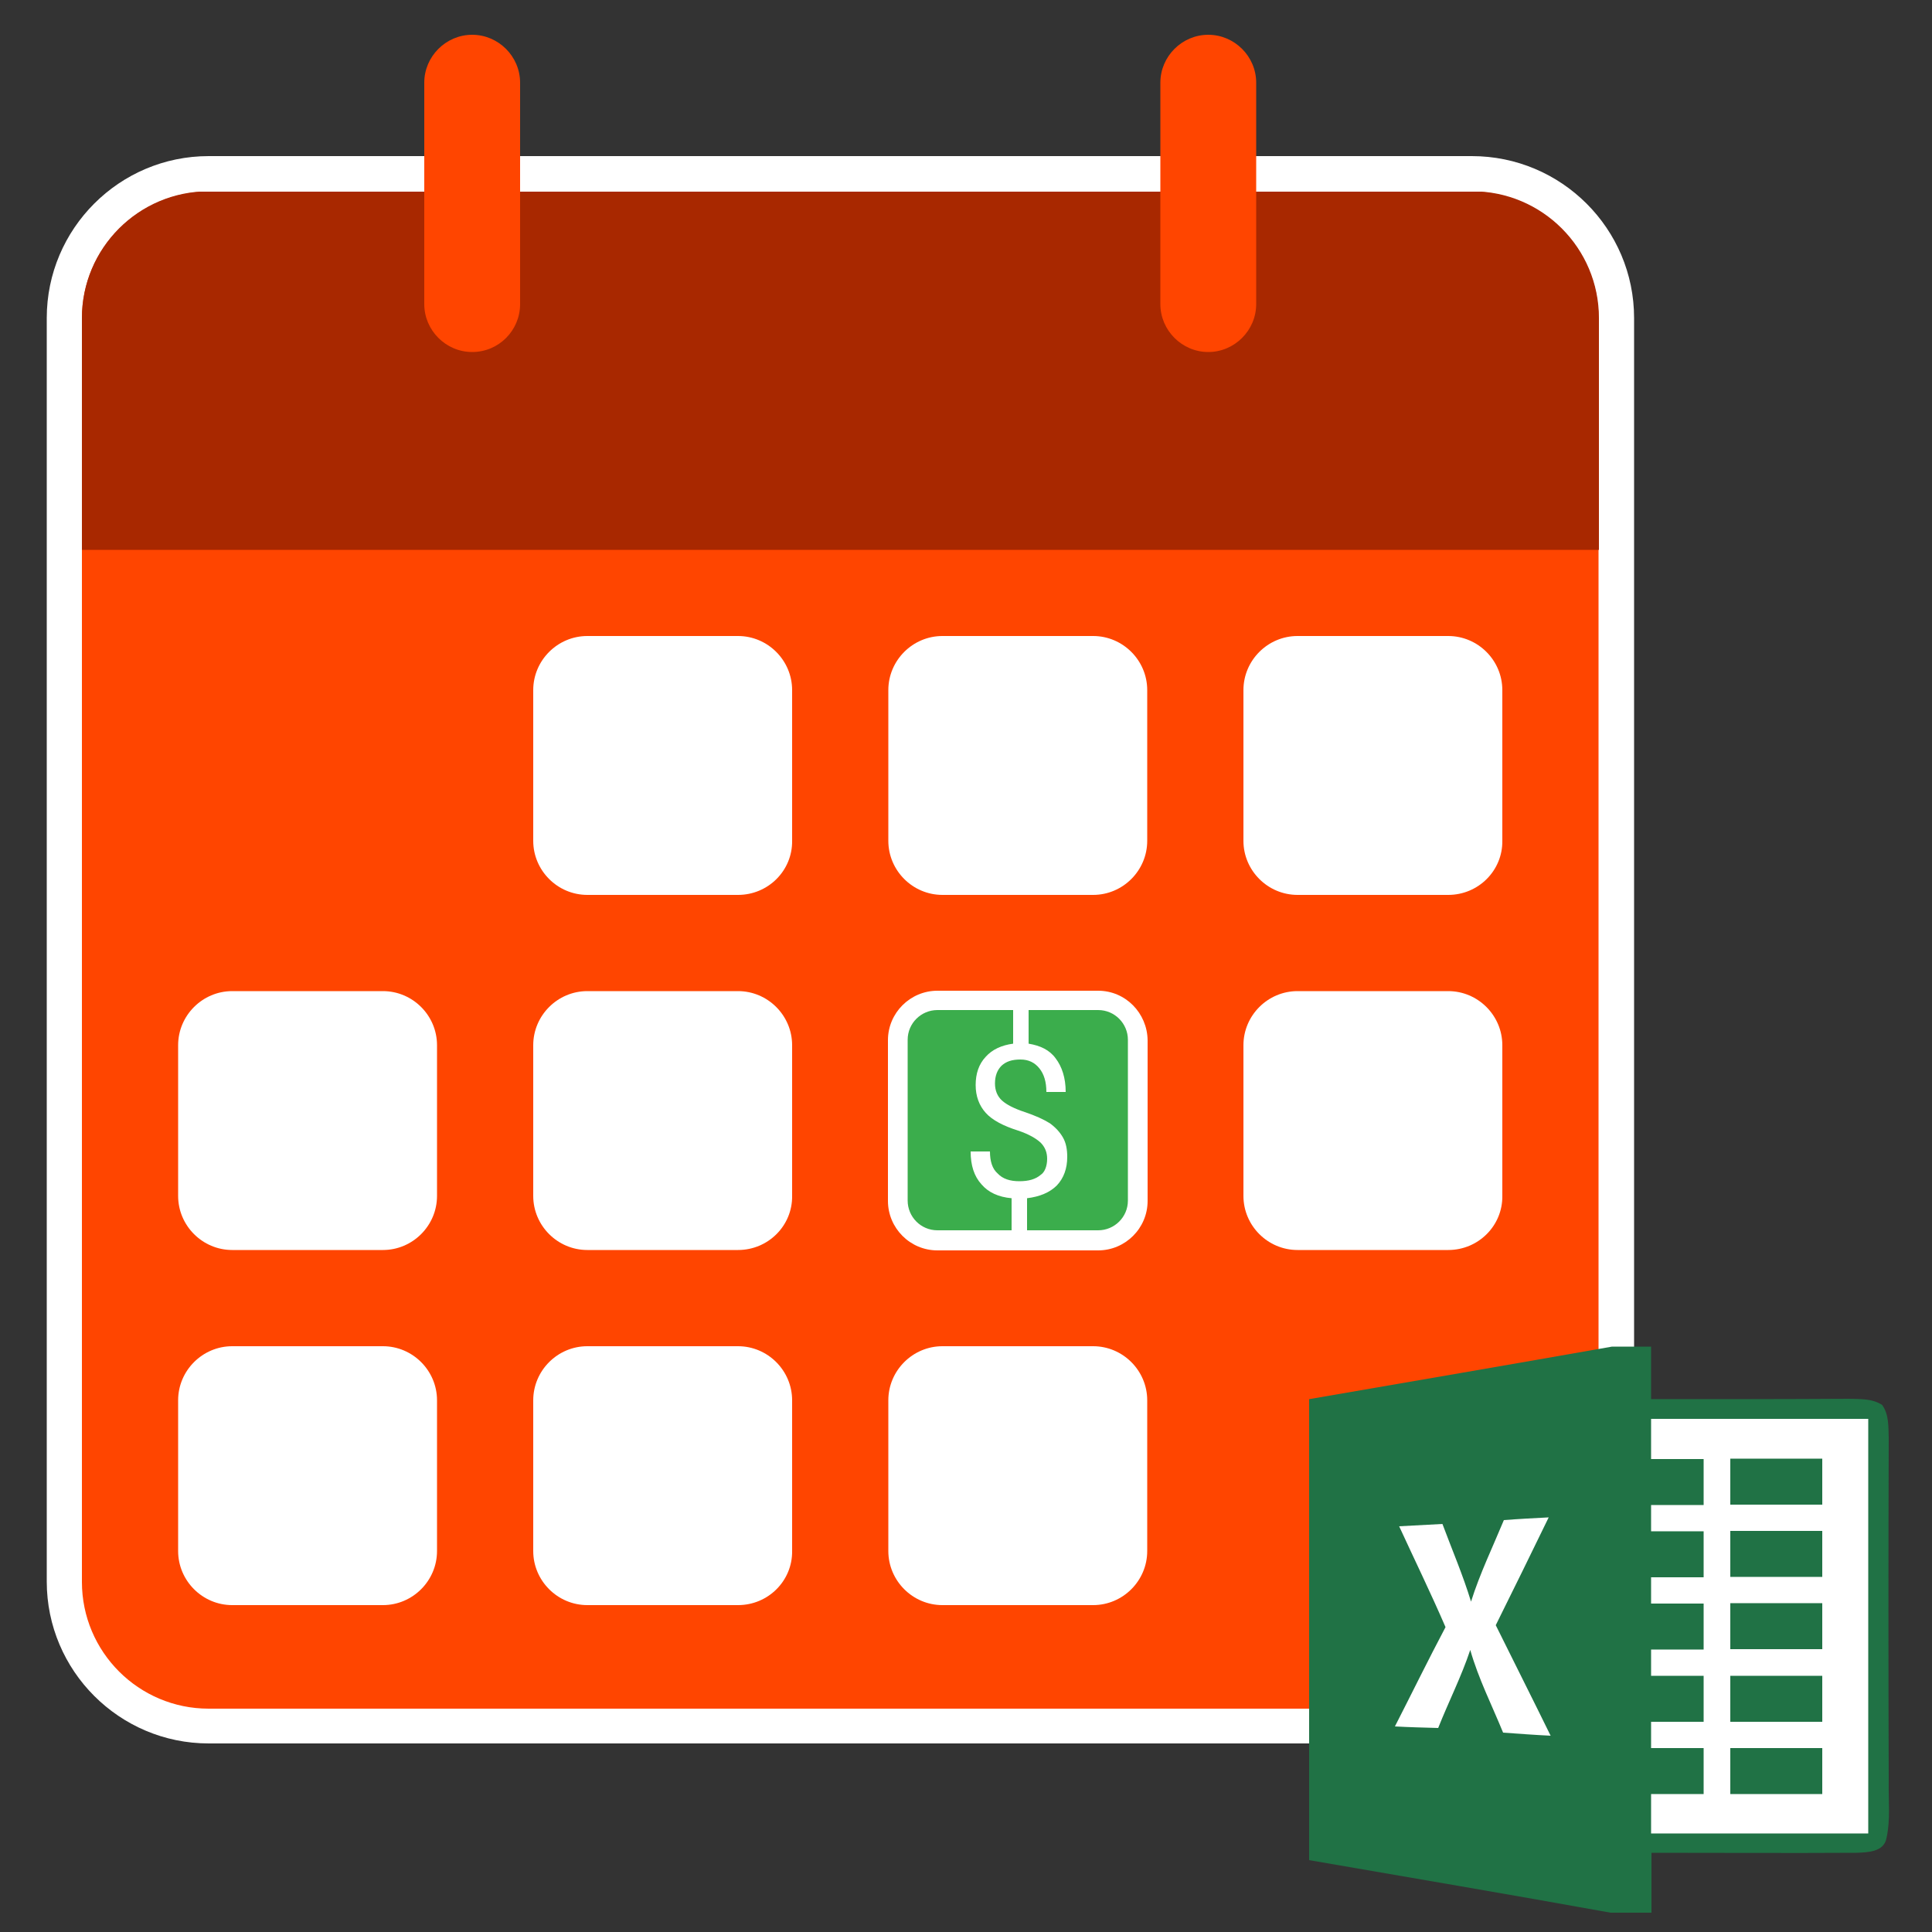 <?xml version="1.0" encoding="utf-8"?>
<!-- Generator: Adobe Illustrator 22.1.0, SVG Export Plug-In . SVG Version: 6.00 Build 0)  -->
<svg version="1.1" id="Camada_1" xmlns="http://www.w3.org/2000/svg" xmlns:xlink="http://www.w3.org/1999/xlink" x="0px" y="0px"
	 viewBox="0 0 500 500" style="enable-background:new 0 0 500 500;" xml:space="preserve">
<rect x="0" y="0" width="500" height="500" fill="#333333" stroke="none"/>
<style type="text/css">
	.st0{fill:#FF4500;}
	.st1{fill:#FFFFFF;}
	.st2{clip-path:url(#SVGID_2_);}
	.st3{fill:#A82800;}
	.st4{fill:#3BAD4C;}
	.st5{fill:#207245;}
</style>
<g>
	<path class="st0" d="M54,446.7c-20.6,0-37.4-16.8-37.4-37.4v-327C16.6,61.8,33.4,45,54,45h327c20.6,0,37.4,16.8,37.4,37.4v327
		c0,20.6-16.8,37.4-37.4,37.4C380.9,446.7,54,446.7,54,446.7z"/>
	<path class="st1" d="M380.9,49.6c18.1,0,32.8,14.7,32.8,32.8v327c0,18.1-14.7,32.8-32.8,32.8H54c-18.1,0-32.8-14.7-32.8-32.8v-327
		c0-18.1,14.7-32.8,32.8-32.8L380.9,49.6 M380.9,40.4H54c-23.1,0-41.9,18.8-41.9,41.9v327c0,23.1,18.8,41.9,41.9,41.9h327
		c23.1,0,41.9-18.8,41.9-41.9v-327C422.9,59.2,404.1,40.4,380.9,40.4z"/>
	<g>
		<defs>
			<path id="SVGID_1_" d="M380.9,442.1H54c-18.1,0-32.8-14.7-32.8-32.8v-327c0-18.1,14.7-32.8,32.8-32.8h327
				c18.1,0,32.8,14.7,32.8,32.8v327C413.7,427.4,399.1,442.1,380.9,442.1z"/>
		</defs>
		<clipPath id="SVGID_2_">
			<use xlink:href="#SVGID_1_"  style="overflow:visible;"/>
		</clipPath>
		<g class="st2">
			<rect x="21.2" y="49.6" class="st3" width="392.6" height="92.7"/>
		</g>
	</g>
	<path class="st1" d="M191,231.6h-39c-7.7,0-14-6.3-14-14v-39c0-7.7,6.3-14,14-14h39c7.7,0,14,6.3,14,14v39
		C205.1,225.3,198.8,231.6,191,231.6z"/>
	<path class="st1" d="M282.9,231.6h-39c-7.7,0-14-6.3-14-14v-39c0-7.7,6.3-14,14-14h39c7.7,0,14,6.3,14,14v39
		C296.9,225.3,290.6,231.6,282.9,231.6z"/>
	<path class="st1" d="M374.8,231.6h-39c-7.7,0-14-6.3-14-14v-39c0-7.7,6.3-14,14-14h39c7.7,0,14,6.3,14,14v39
		C388.9,225.3,382.6,231.6,374.8,231.6z"/>
	<path class="st1" d="M99.1,323.5h-39c-7.7,0-14-6.3-14-14v-39c0-7.7,6.3-14,14-14h39c7.7,0,14,6.3,14,14v39
		C113.1,317.2,106.8,323.5,99.1,323.5z"/>
	<path class="st1" d="M191,323.5h-39c-7.7,0-14-6.3-14-14v-39c0-7.7,6.3-14,14-14h39c7.7,0,14,6.3,14,14v39
		C205.1,317.2,198.8,323.5,191,323.5z"/>
	<path class="st4" d="M242.6,321c-5.6,0-10.3-4.6-10.3-10.3v-41.6c0-5.6,4.6-10.3,10.3-10.3h41.6c5.6,0,10.3,4.6,10.3,10.3v41.6
		c0,5.6-4.6,10.3-10.3,10.3H242.6z"/>
	<path class="st1" d="M284.2,261.4c4.3,0,7.7,3.5,7.7,7.7v41.6c0,4.3-3.5,7.7-7.7,7.7h-41.6c-4.3,0-7.7-3.5-7.7-7.7v-41.6
		c0-4.3,3.5-7.7,7.7-7.7H284.2 M284.2,256.4h-41.6c-7,0-12.8,5.7-12.8,12.8v41.6c0,7,5.7,12.8,12.8,12.8h41.6
		c7,0,12.8-5.7,12.8-12.8v-41.6C296.9,262.2,291.3,256.4,284.2,256.4z"/>
	<path class="st1" d="M374.8,323.5h-39c-7.7,0-14-6.3-14-14v-39c0-7.7,6.3-14,14-14h39c7.7,0,14,6.3,14,14v39
		C388.9,317.2,382.6,323.5,374.8,323.5z"/>
	<path class="st1" d="M99.1,415.4h-39c-7.7,0-14-6.3-14-14v-39c0-7.7,6.3-14,14-14h39c7.7,0,14,6.3,14,14v39
		C113.1,409.1,106.8,415.4,99.1,415.4z"/>
	<path class="st1" d="M191,415.4h-39c-7.7,0-14-6.3-14-14v-39c0-7.7,6.3-14,14-14h39c7.7,0,14,6.3,14,14v39
		C205.1,409.1,198.8,415.4,191,415.4z"/>
	<path class="st1" d="M282.9,415.4h-39c-7.7,0-14-6.3-14-14v-39c0-7.7,6.3-14,14-14h39c7.7,0,14,6.3,14,14v39
		C296.9,409.1,290.6,415.4,282.9,415.4z"/>
	<path class="st0" d="M312.7,91.1c-6.8,0-12.4-5.6-12.4-12.4V21.4c0-6.8,5.6-12.4,12.4-12.4c6.8,0,12.4,5.6,12.4,12.4v57.3
		C325.1,85.5,319.5,91.1,312.7,91.1z"/>
	<path class="st0" d="M122.2,91.1c-6.8,0-12.4-5.6-12.4-12.4V21.4c0-6.8,5.6-12.4,12.4-12.4s12.4,5.6,12.4,12.4v57.3
		C134.6,85.5,129.1,91.1,122.2,91.1z"/>
	<path class="st1" d="M271,299.9c0-1.6-0.5-3-1.7-4.2c-1.2-1.1-3.1-2.2-5.8-3.1c-3.8-1.2-6.7-2.7-8.4-4.6c-1.7-1.9-2.6-4.3-2.6-7.2
		s0.8-5.4,2.6-7.3c1.7-1.9,4.1-3,7.1-3.4v-9.6h4v9.6c3,0.5,5.4,1.6,7,3.8c1.6,2.1,2.6,5,2.6,8.7h-5c0-2.6-0.6-4.6-1.8-6.1
		c-1.2-1.5-2.8-2.3-4.9-2.3c-2.2,0-3.7,0.5-4.9,1.6c-1.1,1.1-1.7,2.6-1.7,4.6c0,1.8,0.6,3.3,1.8,4.4c1.2,1.1,3.2,2.1,5.9,3
		c2.7,0.9,4.9,1.9,6.5,2.9c1.5,1.1,2.6,2.3,3.4,3.7s1.1,3.1,1.1,5c0,3-0.9,5.5-2.7,7.4c-1.8,1.8-4.4,2.9-7.7,3.3v10.6h-4v-10.6
		c-3.4-0.3-6-1.5-7.8-3.6c-1.9-2.1-2.8-4.9-2.8-8.5h5c0,2.5,0.6,4.5,2,5.7c1.3,1.4,3.2,2,5.6,2c2.4,0,4.2-0.5,5.6-1.7
		C270.3,303.4,271,301.9,271,299.9L271,299.9z"/>
</g>
<path class="st5" d="M417.2,348.5h10.1v13.6c17.1,0,34.1,0,51.2-0.1c2.9,0.1,6-0.1,8.6,1.6c1.8,2.5,1.6,5.7,1.7,8.6
	c-0.1,29.6-0.1,59.1,0,88.7c-0.1,5,0.5,10-0.6,14.9c-0.7,3.5-4.9,3.6-7.8,3.7c-17.6,0.1-35.3,0-53,0V495h-10.6
	c-26-4.7-52-9.1-78-13.6V362.1C364.9,357.6,391.1,353.1,417.2,348.5z"/>
<path class="st1" d="M427.3,367.2h56.2v107.3h-56.2v-10.2h13.6v-11.9h-13.6v-6.8h13.6v-11.9h-13.6v-6.8h13.6v-11.9h-13.6v-6.8h13.6
	v-11.9h-13.6v-6.8h13.6v-11.9h-13.6V367.2z"/>
<path class="st5" d="M447.8,377.5h23.8v11.9h-23.8V377.5z"/>
<path class="st1" d="M389.2,393.4c3.8-0.3,7.7-0.5,11.6-0.7c-4.5,9.3-9.1,18.6-13.7,27.9c4.7,9.5,9.5,19,14.2,28.6
	c-4.1-0.2-8.2-0.5-12.3-0.8c-2.9-7.1-6.4-14-8.5-21.4c-2.3,6.9-5.6,13.4-8.3,20.2c-3.7-0.1-7.5-0.2-11.2-0.4
	c4.4-8.6,8.6-17.2,13.1-25.7c-3.8-8.8-8-17.4-12-26.1c3.7-0.2,7.5-0.4,11.2-0.6c2.5,6.7,5.3,13.2,7.4,20.1
	C383,407.2,386.3,400.4,389.2,393.4L389.2,393.4z"/>
<path class="st5" d="M447.8,396.2h23.8v11.9h-23.8V396.2z M447.8,414.9h23.8v11.9h-23.8V414.9z M447.8,433.7h23.8v11.9h-23.8V433.7z
	 M447.8,452.4h23.8v11.9h-23.8V452.4z"/>
</svg>
